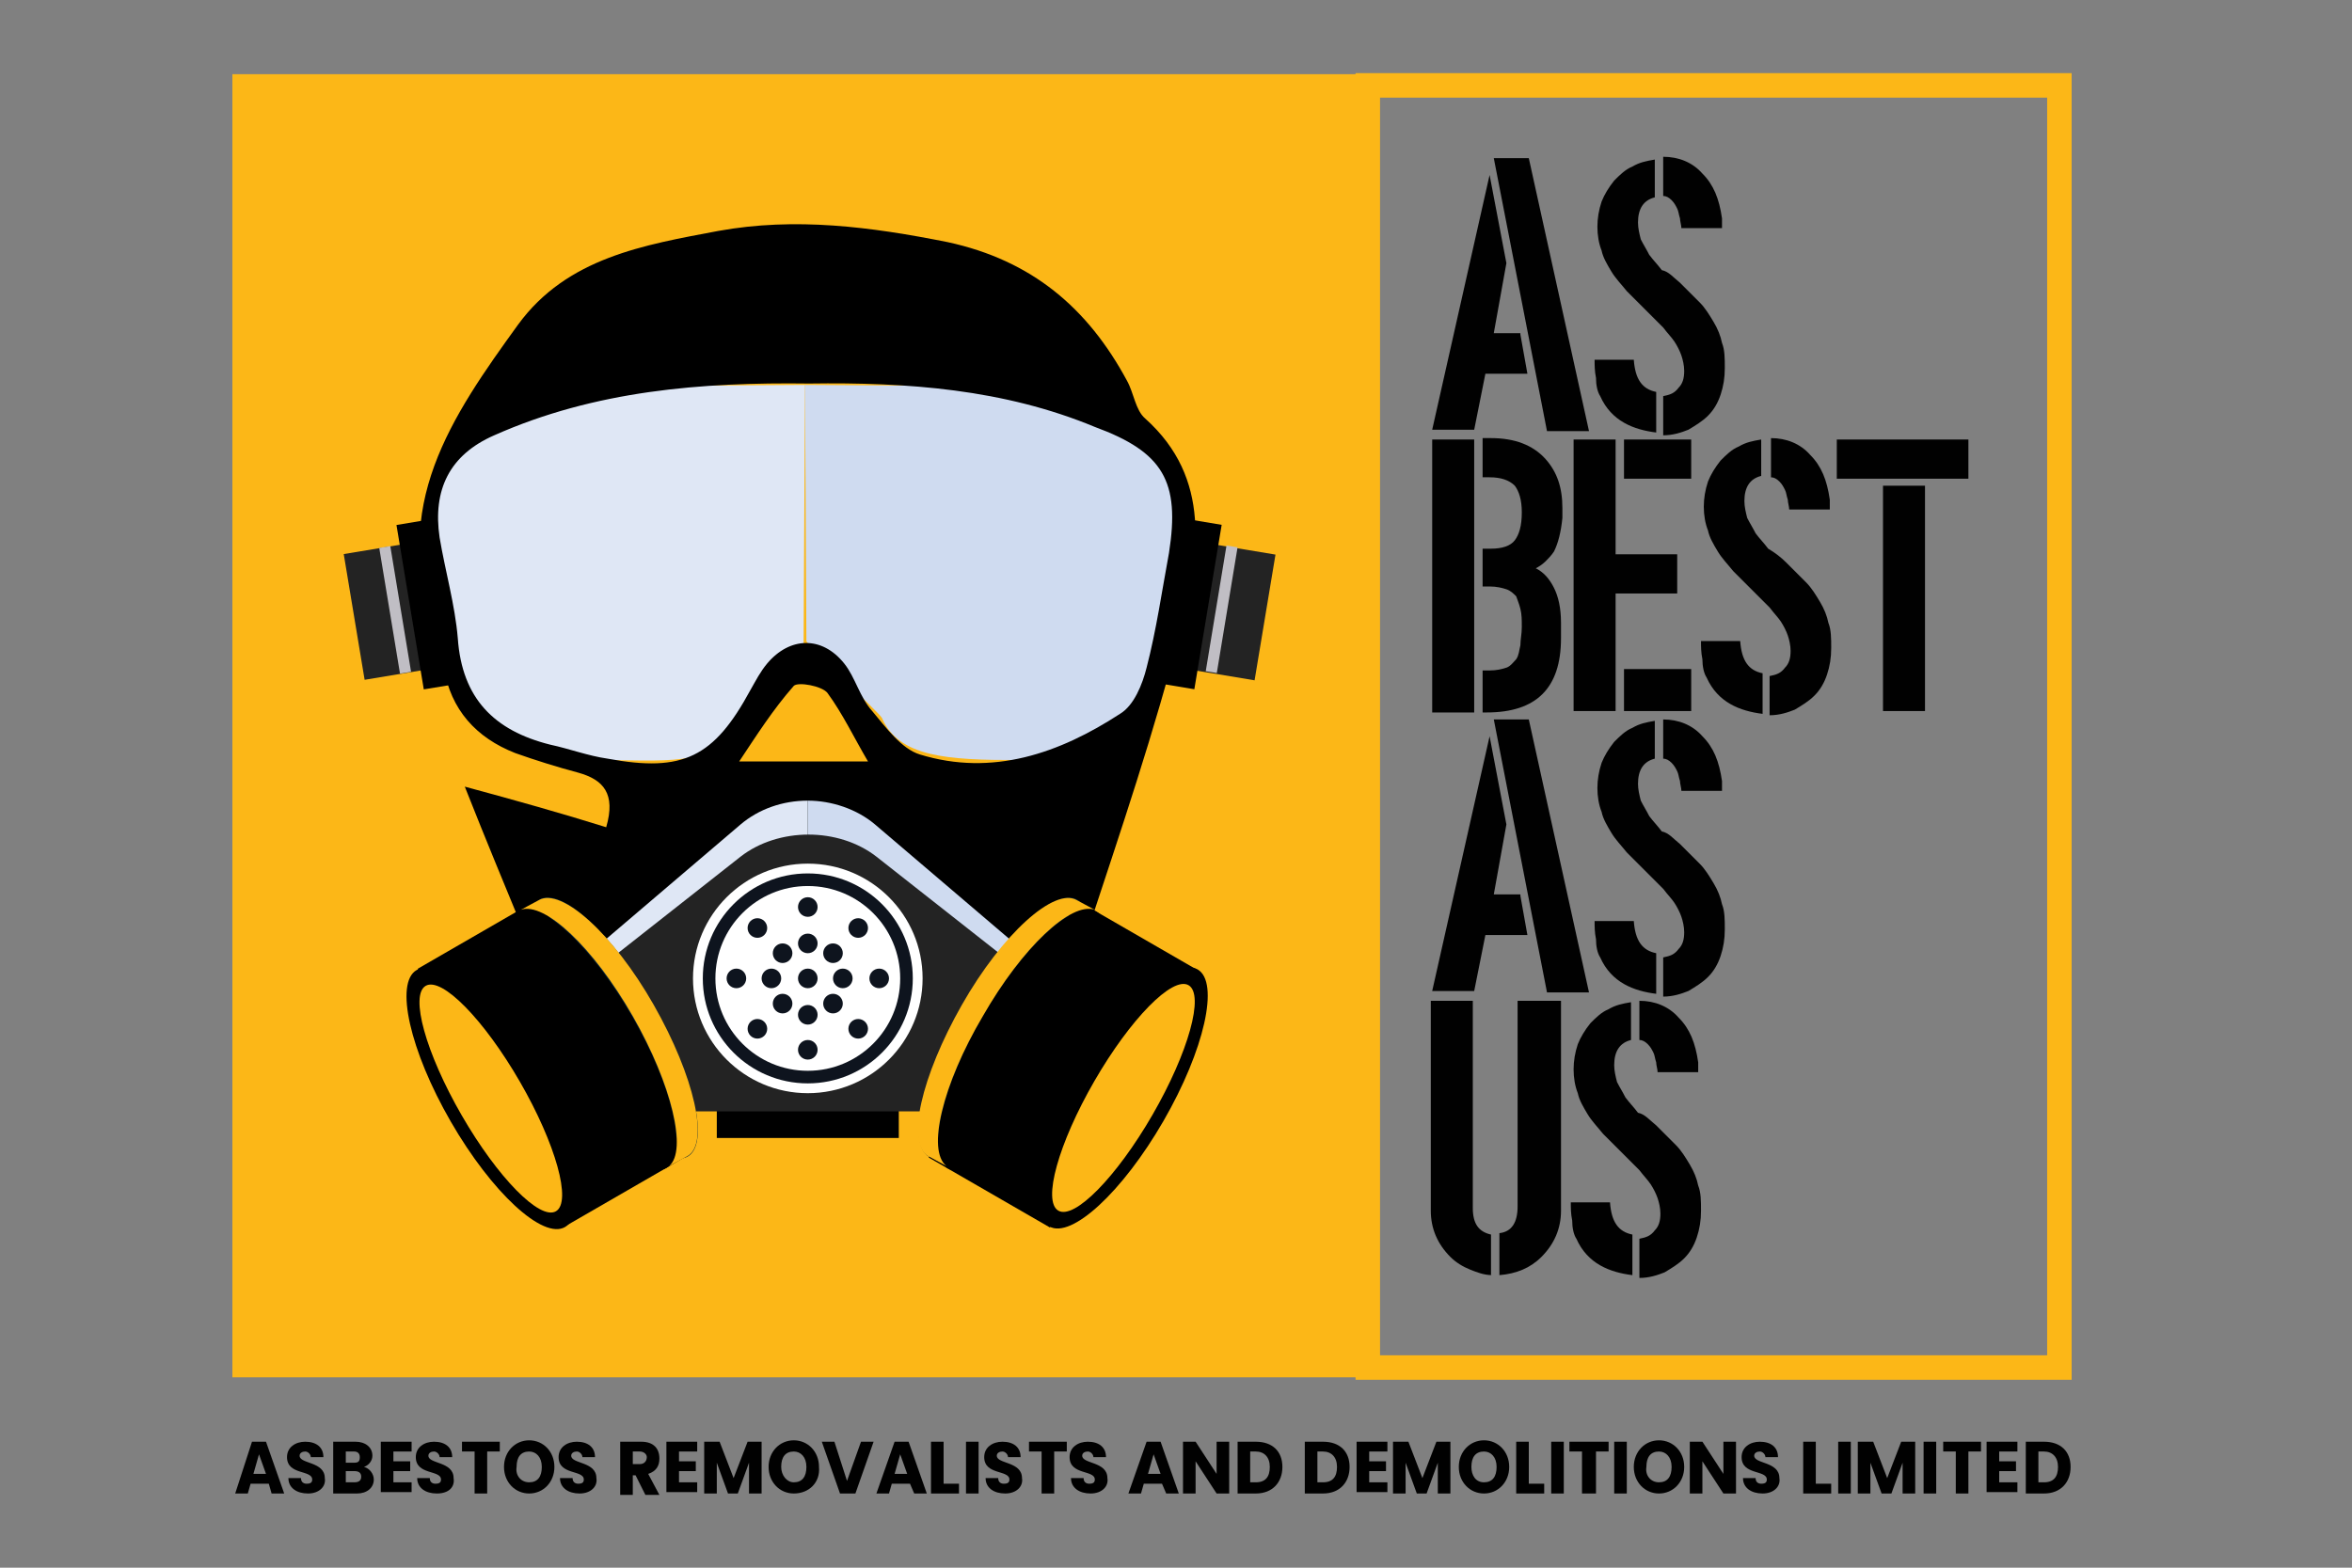 <?xml version="1.0" encoding="utf-8"?>
<!-- Generator: Adobe Illustrator 19.0.0, SVG Export Plug-In . SVG Version: 6.00 Build 0)  -->
<svg version="1.1" id="Layer_1" xmlns="http://www.w3.org/2000/svg" xmlns:xlink="http://www.w3.org/1999/xlink" x="0px" y="0px"
	 viewBox="0 0 168 112" style="enable-background:new 0 0 168 112;" xml:space="preserve">
<rect x="0" y="0" width="168" height="112" fill="#808080" stroke="none"/>
<style type="text/css">
	.st0{fill:#FCB717;}
	.st1{fill:none;stroke:#FCB717;stroke-width:1.75;stroke-miterlimit:10;}
	.st2{fill:#010101;}
	.st3{fill:#232323;}
	.st4{fill:#C0BEC4;}
	.st5{fill:#DFE7F5;}
	.st6{fill:#CFDBF0;}
	.st7{fill:#07273B;}
	.st8{fill:#FFFFFF;}
	.st9{fill:#0E141E;}
</style>
<rect id="XMLID_190_" x="16.6" y="5.3" class="st0" width="81" height="93.1"/>
<rect id="XMLID_189_" x="97.7" y="6.1" class="st1" width="49.4" height="91.6"/>
<g id="XMLID_153_">
	<path id="XMLID_186_" class="st2" d="M108.6,23.9l0.5,2.8h-3l-0.8,4h-3l4.1-18.2l1.2,6.3l-0.9,5H108.6z M110.5,30.8l-3.8-19.5h2.5
		l4.3,19.5H110.5z"/>
	<path id="XMLID_182_" class="st2" d="M118.3,30.9c-0.8-0.1-1.6-0.3-2.3-0.7c-0.7-0.4-1.3-1-1.7-1.9c-0.2-0.3-0.3-0.8-0.3-1.3
		c-0.1-0.5-0.1-0.9-0.1-1.3h2.8c0.1,1.4,0.6,2.1,1.6,2.3V30.9z M120,20.2c0.5,0.5,1,1,1.4,1.4c0.4,0.4,0.7,0.9,1,1.4
		c0.3,0.5,0.5,1,0.6,1.5c0.2,0.5,0.2,1.1,0.2,1.8c0,0.7-0.1,1.3-0.3,1.9c-0.2,0.6-0.5,1.1-0.9,1.5c-0.4,0.4-0.9,0.7-1.4,1
		c-0.5,0.2-1.1,0.4-1.8,0.4v-2.8c0.5-0.1,0.8-0.2,1.1-0.6c0.3-0.3,0.4-0.7,0.4-1.2c0-0.4-0.1-0.8-0.2-1.1c-0.1-0.3-0.3-0.7-0.5-1
		c-0.2-0.3-0.5-0.6-0.8-1c-0.3-0.3-0.7-0.7-1.1-1.1c-0.5-0.5-1-1-1.5-1.5c-0.4-0.5-0.8-0.9-1.1-1.4c-0.3-0.5-0.6-1-0.7-1.5
		c-0.2-0.5-0.3-1.1-0.3-1.7c0-0.6,0.1-1.2,0.3-1.8c0.2-0.5,0.5-1,0.9-1.5c0.4-0.4,0.8-0.8,1.3-1c0.5-0.3,1-0.4,1.6-0.5v2.7
		c-0.4,0.1-0.7,0.3-0.9,0.6c-0.2,0.3-0.3,0.7-0.3,1.2c0,0.4,0.1,0.8,0.2,1.2c0.2,0.4,0.4,0.7,0.6,1.1c0.3,0.4,0.6,0.7,0.9,1.1
		C119.2,19.4,119.5,19.8,120,20.2z M118.8,11.2c1.1,0,2.1,0.4,2.8,1.2c0.8,0.8,1.2,1.8,1.4,3.2c0,0.1,0,0.2,0,0.3c0,0.1,0,0.2,0,0.4
		h-2.9c0-0.2-0.1-0.5-0.1-0.7c-0.1-0.3-0.1-0.5-0.2-0.7c-0.1-0.2-0.2-0.4-0.4-0.6c-0.2-0.2-0.4-0.3-0.6-0.3V11.2z"/>
	<path id="XMLID_179_" class="st2" d="M105.3,31.4v19.5h-3V31.4H105.3z M111,39.4c-0.2,0.3-0.4,0.5-0.6,0.7
		c-0.2,0.2-0.5,0.4-0.7,0.5c0.6,0.3,1,0.8,1.3,1.4c0.3,0.6,0.5,1.4,0.5,2.5v1.1c0,3.6-1.8,5.3-5.3,5.3h-0.3v-3h0.5
		c0.5,0,0.9-0.1,1.2-0.2c0.3-0.1,0.5-0.4,0.7-0.6c0.2-0.3,0.2-0.6,0.3-1c0-0.4,0.1-0.8,0.1-1.3c0-0.5,0-0.9-0.1-1.3
		c-0.1-0.4-0.2-0.6-0.3-0.9c-0.2-0.2-0.4-0.4-0.7-0.5c-0.3-0.1-0.7-0.2-1.2-0.2h-0.5v-2.7h0.6c0.8,0,1.4-0.2,1.7-0.6
		c0.3-0.4,0.5-1,0.5-2c0-0.9-0.2-1.5-0.5-1.9c-0.4-0.4-1-0.6-1.8-0.6h-0.5v-2.8h0.6c1.7,0,3,0.5,3.9,1.5c0.8,0.9,1.2,2,1.2,3.5v0.7
		C111.5,38,111.3,38.8,111,39.4z"/>
	<path id="XMLID_175_" class="st2" d="M115.4,42.4v8.4h-3V31.4h3v8.2h4.4v2.8H115.4z M120.8,31.4v2.8H116v-2.8H120.8z M116,47.8h4.8
		v3H116V47.8z"/>
	<path id="XMLID_171_" class="st2" d="M125.9,51c-0.8-0.1-1.6-0.3-2.3-0.7c-0.7-0.4-1.3-1-1.7-1.9c-0.2-0.3-0.3-0.8-0.3-1.3
		c-0.1-0.5-0.1-0.9-0.1-1.3h2.8c0.1,1.4,0.6,2.1,1.6,2.3V51z M127.6,40.2c0.5,0.5,1,1,1.4,1.4c0.4,0.4,0.7,0.9,1,1.4
		c0.3,0.5,0.5,1,0.6,1.5c0.2,0.5,0.2,1.1,0.2,1.8c0,0.7-0.1,1.3-0.3,1.9c-0.2,0.6-0.5,1.1-0.9,1.5c-0.4,0.4-0.9,0.7-1.4,1
		c-0.5,0.2-1.1,0.4-1.8,0.4v-2.8c0.5-0.1,0.8-0.2,1.1-0.6c0.3-0.3,0.4-0.7,0.4-1.2c0-0.4-0.1-0.8-0.2-1.1c-0.1-0.3-0.3-0.7-0.5-1
		c-0.2-0.3-0.5-0.6-0.8-1c-0.3-0.3-0.7-0.7-1.1-1.1c-0.5-0.5-1-1-1.5-1.5c-0.4-0.5-0.8-0.9-1.1-1.4c-0.3-0.5-0.6-1-0.7-1.5
		c-0.2-0.5-0.3-1.1-0.3-1.7c0-0.6,0.1-1.2,0.3-1.8c0.2-0.5,0.5-1,0.9-1.5c0.4-0.4,0.8-0.8,1.3-1c0.5-0.3,1-0.4,1.6-0.5V34
		c-0.4,0.1-0.7,0.3-0.9,0.6c-0.2,0.3-0.3,0.7-0.3,1.2c0,0.4,0.1,0.8,0.2,1.2c0.2,0.4,0.4,0.7,0.6,1.1c0.3,0.4,0.6,0.7,0.9,1.1
		C126.8,39.5,127.2,39.8,127.6,40.2z M126.5,31.3c1.1,0,2.1,0.4,2.8,1.2c0.8,0.8,1.2,1.8,1.4,3.2c0,0.1,0,0.2,0,0.3
		c0,0.1,0,0.2,0,0.4h-2.9c0-0.2-0.1-0.5-0.1-0.7c-0.1-0.3-0.1-0.5-0.2-0.7c-0.1-0.2-0.2-0.4-0.4-0.6c-0.2-0.2-0.4-0.3-0.6-0.3V31.3z
		"/>
	<path id="XMLID_168_" class="st2" d="M140.6,31.4v2.8h-9.4v-2.8H140.6z M137.5,34.7v16.1h-3V34.7H137.5z"/>
	<path id="XMLID_165_" class="st2" d="M108.6,64l0.5,2.8h-3l-0.8,4h-3l4.1-18.2l1.2,6.3l-0.9,5H108.6z M110.5,70.9l-3.8-19.5h2.5
		l4.3,19.5H110.5z"/>
	<path id="XMLID_161_" class="st2" d="M118.3,71c-0.8-0.1-1.6-0.3-2.3-0.7c-0.7-0.4-1.3-1-1.7-1.9c-0.2-0.3-0.3-0.8-0.3-1.3
		c-0.1-0.5-0.1-0.9-0.1-1.3h2.8c0.1,1.4,0.6,2.1,1.6,2.3V71z M120,60.3c0.5,0.5,1,1,1.4,1.4c0.4,0.4,0.7,0.9,1,1.4
		c0.3,0.5,0.5,1,0.6,1.5c0.2,0.5,0.2,1.1,0.2,1.8c0,0.7-0.1,1.3-0.3,1.9c-0.2,0.6-0.5,1.1-0.9,1.5c-0.4,0.4-0.9,0.7-1.4,1
		c-0.5,0.2-1.1,0.4-1.8,0.4v-2.8c0.5-0.1,0.8-0.2,1.1-0.6c0.3-0.3,0.4-0.7,0.4-1.2c0-0.4-0.1-0.8-0.2-1.1c-0.1-0.3-0.3-0.7-0.5-1
		c-0.2-0.3-0.5-0.6-0.8-1c-0.3-0.3-0.7-0.7-1.1-1.1c-0.5-0.5-1-1-1.5-1.5c-0.4-0.5-0.8-0.9-1.1-1.4c-0.3-0.5-0.6-1-0.7-1.5
		c-0.2-0.5-0.3-1.1-0.3-1.7c0-0.6,0.1-1.2,0.3-1.8c0.2-0.5,0.5-1,0.9-1.5c0.4-0.4,0.8-0.8,1.3-1c0.5-0.3,1-0.4,1.6-0.5v2.7
		c-0.4,0.1-0.7,0.3-0.9,0.6c-0.2,0.3-0.3,0.7-0.3,1.2c0,0.4,0.1,0.8,0.2,1.2c0.2,0.4,0.4,0.7,0.6,1.1c0.3,0.4,0.6,0.7,0.9,1.1
		C119.2,59.5,119.5,59.9,120,60.3z M118.8,51.4c1.1,0,2.1,0.4,2.8,1.2c0.8,0.8,1.2,1.8,1.4,3.2c0,0.1,0,0.2,0,0.3c0,0.1,0,0.2,0,0.4
		h-2.9c0-0.2-0.1-0.5-0.1-0.7c-0.1-0.3-0.1-0.5-0.2-0.7c-0.1-0.2-0.2-0.4-0.4-0.6c-0.2-0.2-0.4-0.3-0.6-0.3V51.4z"/>
	<path id="XMLID_158_" class="st2" d="M106.6,91.1c-0.6,0-1.1-0.2-1.6-0.4c-0.5-0.2-1-0.5-1.4-0.9c-0.9-0.9-1.4-2-1.4-3.3v-15h3
		v14.8c0,1.1,0.4,1.7,1.3,1.9V91.1z M111.5,71.5v15c0,1.3-0.5,2.4-1.4,3.3c-0.8,0.8-1.8,1.2-3,1.3v-3c0.9-0.1,1.3-0.8,1.3-1.9V71.5
		H111.5z"/>
	<path id="XMLID_154_" class="st2" d="M116.6,91.1c-0.8-0.1-1.6-0.3-2.3-0.7c-0.7-0.4-1.3-1-1.7-1.9c-0.2-0.3-0.3-0.8-0.3-1.3
		c-0.1-0.5-0.1-0.9-0.1-1.3h2.8c0.1,1.4,0.6,2.1,1.6,2.3V91.1z M118.3,80.4c0.5,0.5,1,1,1.4,1.4c0.4,0.4,0.7,0.9,1,1.4
		c0.3,0.5,0.5,1,0.6,1.5c0.2,0.5,0.2,1.1,0.2,1.8c0,0.7-0.1,1.3-0.3,1.9c-0.2,0.6-0.5,1.1-0.9,1.5c-0.4,0.4-0.9,0.7-1.4,1
		c-0.5,0.2-1.1,0.4-1.8,0.4v-2.8c0.5-0.1,0.8-0.2,1.1-0.6c0.3-0.3,0.4-0.7,0.4-1.2c0-0.4-0.1-0.8-0.2-1.1c-0.1-0.3-0.3-0.7-0.5-1
		c-0.2-0.3-0.5-0.6-0.8-1c-0.3-0.3-0.7-0.7-1.1-1.1c-0.5-0.5-1-1-1.5-1.5c-0.4-0.5-0.8-0.9-1.1-1.4c-0.3-0.5-0.6-1-0.7-1.5
		c-0.2-0.5-0.3-1.1-0.3-1.7c0-0.6,0.1-1.2,0.3-1.8c0.2-0.5,0.5-1,0.9-1.5c0.4-0.4,0.8-0.8,1.3-1c0.5-0.3,1-0.4,1.6-0.5v2.7
		c-0.4,0.1-0.7,0.3-0.9,0.6c-0.2,0.3-0.3,0.7-0.3,1.2c0,0.4,0.1,0.8,0.2,1.2c0.2,0.4,0.4,0.7,0.6,1.1c0.3,0.4,0.6,0.7,0.9,1.1
		C117.5,79.6,117.8,80,118.3,80.4z M117.1,71.5c1.1,0,2.1,0.4,2.8,1.2c0.8,0.8,1.2,1.8,1.4,3.2c0,0.1,0,0.2,0,0.3c0,0.1,0,0.2,0,0.4
		h-2.9c0-0.2-0.1-0.5-0.1-0.7c-0.1-0.3-0.1-0.5-0.2-0.7c-0.1-0.2-0.2-0.4-0.4-0.6c-0.2-0.2-0.4-0.3-0.6-0.3V71.5z"/>
</g>
<g id="XMLID_96_">
	<g id="XMLID_149_">
		
			<rect id="XMLID_152_" x="23.8" y="40.4" transform="matrix(-0.164 -0.987 0.987 -0.164 -9.927 78.683)" class="st3" width="9.1" height="6.4"/>
		
			<rect id="XMLID_151_" x="24.6" y="41.9" transform="matrix(-0.164 -0.987 0.987 -0.164 -7.05 80.404)" width="11.9" height="2.6"/>
		
			<rect id="XMLID_150_" x="27.9" y="39" transform="matrix(-0.987 0.163 -0.163 -0.987 63.256 81.941)" class="st4" width="0.8" height="9.1"/>
	</g>
	<g id="XMLID_145_">
		
			<rect id="XMLID_148_" x="82.5" y="40.4" transform="matrix(0.164 -0.987 0.987 0.164 29.892 122.356)" class="st3" width="9.1" height="6.4"/>
		
			<rect id="XMLID_147_" x="79" y="41.9" transform="matrix(0.164 -0.987 0.987 0.164 28.433 119.916)" width="11.9" height="2.6"/>
		
			<rect id="XMLID_146_" x="86.8" y="39" transform="matrix(0.987 0.163 -0.163 0.987 8.293 -13.67)" class="st4" width="0.8" height="9.1"/>
	</g>
	<path id="XMLID_144_" class="st5" d="M57.5,27.5l-15.3,0.1c-3.2,0-6,0.9-8.1,2.5C32,31.8,31,34.1,30.9,37c0,0.7,0,1.4,0.1,2.1
		c0.5,3.5,1,8.6,3.4,11.7c2.2,3,5.8,3.5,7.9,3.5c0.1,0,0.2,0,0.2,0c5,0,8.4,0.5,9.6-2.2c0.2-0.4,5.6-5.9,5.3-6.2"/>
	<path id="XMLID_143_" class="st6" d="M57.5,27.5L73,27.6c3.2,0,6,0.9,8.1,2.5c2.1,1.7,3.1,3.9,3.2,6.9c0,0.7,0,1.4-0.1,2.1
		c-0.5,3.5-1,8.6-3.4,11.7c-2.2,3-5.8,3.5-7.9,3.5c-0.1,0-0.2,0-0.2,0c-5,0-8.5-0.2-9.7-3c-0.2-0.4-5.2-5-5.4-5.5"/>
	<path id="XMLID_139_" d="M33.2,56.2c3.7,1,6.9,1.9,10.1,2.9c0.7-2.4-0.2-3.4-2-3.9c-1.5-0.4-3.1-0.9-4.5-1.4
		c-2.8-1.1-4.6-3.1-5.1-6.1c-0.2-0.9-0.2-1.9-0.5-2.7c-3.5-8.7,1.1-15.3,5.8-21.8c3.5-4.8,9-5.7,14.3-6.7c5.5-1,10.9-0.3,16.4,0.8
		c6,1.3,10,4.7,12.8,9.9c0.5,0.9,0.6,2.1,1.3,2.7c4.8,4.3,3.8,9.8,2.6,14.8c-1.9,7.5-4.4,14.8-6.8,22.1c-1.2,3.7-4.1,5.9-7.7,7.2
		c-8.4,3-16.8,2.9-25.2-0.3c-3.3-1.3-5.8-3.4-7.1-6.7C36.2,63.6,34.7,60,33.2,56.2z M57.8,27.4c-7.7-0.1-15.3,0.5-22.5,3.7
		c-3.2,1.4-4.4,3.9-3.9,7.3c0.4,2.4,1.1,4.8,1.3,7.2c0.3,4.3,2.6,6.6,6.6,7.6c1.4,0.3,2.7,0.8,4.1,1c5.4,1,7.6-0.1,10.2-4.9
		c0.4-0.7,0.7-1.3,1.2-1.9c1.6-1.9,3.9-2,5.5,0c0.8,1,1.1,2.4,2,3.4c1,1.2,2.1,2.7,3.4,3.1c5.2,1.6,10-0.1,14.3-2.9
		c1-0.6,1.6-2.1,1.9-3.3c0.7-2.7,1.1-5.5,1.6-8.2c0.8-5.1-0.4-7.2-5.3-9C71.7,27.8,64.8,27.3,57.8,27.4z M62,54.4
		c-1-1.7-1.8-3.4-2.9-4.9c-0.4-0.5-2.1-0.8-2.4-0.5c-1.5,1.7-2.7,3.6-3.9,5.4C55.9,54.4,58.8,54.4,62,54.4z"/>
	<rect id="XMLID_138_" x="51.9" y="77.5" class="st0" width="11.7" height="4.7"/>
	<rect id="XMLID_137_" x="51.2" y="76.6" width="13" height="4.7"/>
	<g id="XMLID_134_">
		<path id="XMLID_136_" class="st5" d="M52.9,58.9L34.6,74.5c-2.7,2.3-0.5,4.1,4.8,4.1h18.3V57.2C55.9,57.2,54.2,57.8,52.9,58.9z"/>
		<path id="XMLID_135_" class="st6" d="M80.8,74.5L62.5,58.9c-1.3-1.1-3.1-1.7-4.8-1.7v21.3h18.3C81.3,78.6,83.4,76.7,80.8,74.5z"/>
	</g>
	<path id="XMLID_133_" class="st3" d="M39.4,79.4c-5.3,0-7.5-1.7-4.8-3.8l18.3-14.4c2.7-2.1,7-2.1,9.7,0l18.3,14.4
		c2.7,2.1,0.5,3.8-4.8,3.8H39.4z"/>
	<g id="XMLID_118_">
		<g id="XMLID_126_">
			
				<ellipse id="XMLID_132_" transform="matrix(-0.5 0.866 -0.866 -0.5 171.013 48.15)" class="st7" cx="71.6" cy="73.4" rx="10.6" ry="3.3"/>
			<rect id="XMLID_131_" x="65.4" y="70.9" transform="matrix(-0.5 0.866 -0.866 -0.5 179.695 48.15)" width="21.2" height="10"/>
			<ellipse id="XMLID_130_" transform="matrix(-0.5 0.866 -0.866 -0.5 188.376 48.15)" cx="80.3" cy="78.5" rx="10.6" ry="3.3"/>
			<ellipse id="XMLID_129_" transform="matrix(-0.5 0.866 -0.866 -0.5 173.907 48.15)" cx="73.1" cy="74.3" rx="10.6" ry="3.3"/>
			
				<ellipse id="XMLID_128_" transform="matrix(-0.5 0.866 -0.866 -0.5 188.377 48.15)" class="st0" cx="80.3" cy="78.5" rx="9.3" ry="2.4"/>
			<path id="XMLID_127_" class="st0" d="M70.2,72.6c2.8-4.9,6.3-8.2,8-7.6l-1.3-0.7c-1.6-0.9-5.3,2.4-8.2,7.5
				c-2.9,5.1-4,9.9-2.4,10.8l1.3,0.7C66.2,82.2,67.3,77.5,70.2,72.6z"/>
		</g>
		<g id="XMLID_119_">
			
				<ellipse id="XMLID_125_" transform="matrix(0.5 0.866 -0.866 0.5 85.489 -1.187)" class="st7" cx="43.8" cy="73.4" rx="10.6" ry="3.3"/>
			<rect id="XMLID_124_" x="28.8" y="70.9" transform="matrix(0.5 0.866 -0.866 0.5 85.489 3.825)" width="21.2" height="10"/>
			<ellipse id="XMLID_123_" transform="matrix(0.5 0.866 -0.866 0.5 85.489 8.837)" cx="35.1" cy="78.5" rx="10.6" ry="3.3"/>
			<ellipse id="XMLID_122_" transform="matrix(0.5 0.866 -0.866 0.5 85.489 0.484)" cx="42.3" cy="74.3" rx="10.6" ry="3.3"/>
			
				<ellipse id="XMLID_121_" transform="matrix(0.5 0.866 -0.866 0.5 85.489 8.837)" class="st0" cx="35.1" cy="78.5" rx="9.3" ry="2.4"/>
			<path id="XMLID_120_" class="st0" d="M45.2,72.6c-2.8-4.9-6.3-8.2-8-7.6l1.3-0.7c1.6-0.9,5.3,2.4,8.2,7.5c2.9,5.1,4,9.9,2.4,10.8
				l-1.3,0.7C49.1,82.2,48,77.5,45.2,72.6z"/>
		</g>
	</g>
	<g id="XMLID_97_">
		<circle id="XMLID_117_" class="st8" cx="57.7" cy="69.9" r="8.2"/>
		<circle id="XMLID_116_" class="st9" cx="57.7" cy="69.9" r="7.5"/>
		<circle id="XMLID_115_" class="st8" cx="57.7" cy="69.9" r="6.6"/>
		<circle id="XMLID_114_" class="st9" cx="57.7" cy="69.9" r="0.7"/>
		<circle id="XMLID_113_" class="st9" cx="57.7" cy="67.4" r="0.7"/>
		<circle id="XMLID_112_" class="st9" cx="57.7" cy="64.8" r="0.7"/>
		<circle id="XMLID_111_" class="st9" cx="57.7" cy="75" r="0.7"/>
		<circle id="XMLID_110_" class="st9" cx="54.1" cy="66.3" r="0.7"/>
		<circle id="XMLID_109_" class="st9" cx="61.3" cy="73.5" r="0.7"/>
		<circle id="XMLID_108_" class="st9" cx="52.6" cy="69.9" r="0.7"/>
		<circle id="XMLID_107_" class="st9" cx="62.8" cy="69.9" r="0.7"/>
		<circle id="XMLID_106_" class="st9" cx="54.1" cy="73.5" r="0.7"/>
		<circle id="XMLID_105_" class="st9" cx="61.3" cy="66.3" r="0.7"/>
		<circle id="XMLID_104_" class="st9" cx="57.7" cy="72.5" r="0.7"/>
		<circle id="XMLID_103_" class="st9" cx="55.9" cy="68.1" r="0.7"/>
		<circle id="XMLID_102_" class="st9" cx="59.5" cy="71.7" r="0.7"/>
		<circle id="XMLID_101_" class="st9" cx="55.1" cy="69.9" r="0.7"/>
		<circle id="XMLID_100_" class="st9" cx="60.2" cy="69.9" r="0.7"/>
		<circle id="XMLID_99_" class="st9" cx="55.9" cy="71.7" r="0.7"/>
		<circle id="XMLID_98_" class="st9" cx="59.5" cy="68.1" r="0.7"/>
	</g>
</g>
<g id="XMLID_2_">
	<path id="XMLID_93_" class="st2" d="M19.2,106h-1.3l-0.2,0.7h-0.9L18,103h1l1.3,3.7h-0.9L19.2,106z M18.5,103.9l-0.4,1.4h0.9
		L18.5,103.9z"/>
	<path id="XMLID_91_" class="st2" d="M22,106.7c-0.8,0-1.4-0.4-1.4-1.1h0.9c0,0.3,0.2,0.4,0.4,0.4c0.3,0,0.4-0.1,0.4-0.3
		c0-0.7-1.8-0.3-1.8-1.6c0-0.7,0.6-1.1,1.3-1.1c0.8,0,1.3,0.4,1.3,1.1h-0.9c0-0.2-0.2-0.4-0.4-0.4c-0.2,0-0.4,0.1-0.4,0.3
		c0,0.6,1.8,0.4,1.8,1.6C23.3,106.2,22.8,106.7,22,106.7z"/>
	<path id="XMLID_87_" class="st2" d="M25.5,106.7h-1.7V103h1.6c0.7,0,1.2,0.4,1.2,1c0,0.4-0.3,0.7-0.6,0.8c0.4,0.1,0.7,0.5,0.7,0.9
		C26.7,106.3,26.2,106.7,25.5,106.7z M25.3,103.7h-0.6v0.8h0.6c0.3,0,0.4-0.1,0.4-0.4C25.7,103.8,25.5,103.7,25.3,103.7z
		 M25.3,105.1h-0.6v0.8h0.6c0.3,0,0.5-0.1,0.5-0.4S25.6,105.1,25.3,105.1z"/>
	<path id="XMLID_85_" class="st2" d="M29.4,103.7h-1.3v0.7h1.2v0.7h-1.2v0.8h1.3v0.7h-2.2V103h2.2V103.7z"/>
	<path id="XMLID_83_" class="st2" d="M31.2,106.7c-0.8,0-1.4-0.4-1.4-1.1h0.9c0,0.3,0.2,0.4,0.4,0.4c0.3,0,0.4-0.1,0.4-0.3
		c0-0.7-1.8-0.3-1.8-1.6c0-0.7,0.6-1.1,1.3-1.1c0.8,0,1.3,0.4,1.3,1.1h-0.9c0-0.2-0.2-0.4-0.4-0.4c-0.2,0-0.4,0.1-0.4,0.3
		c0,0.6,1.8,0.4,1.8,1.6C32.5,106.2,32.1,106.7,31.2,106.7z"/>
	<path id="XMLID_81_" class="st2" d="M32.9,103h2.8v0.7h-0.9v3h-0.9v-3h-0.9V103z"/>
	<path id="XMLID_78_" class="st2" d="M37.8,106.7c-1,0-1.8-0.8-1.8-1.9c0-1.1,0.8-1.9,1.8-1.9c1,0,1.8,0.8,1.8,1.9
		C39.6,105.9,38.8,106.7,37.8,106.7z M37.8,105.9c0.6,0,0.9-0.4,0.9-1.1c0-0.7-0.4-1.1-0.9-1.1c-0.6,0-0.9,0.4-0.9,1.1
		C36.8,105.4,37.2,105.9,37.8,105.9z"/>
	<path id="XMLID_76_" class="st2" d="M41.4,106.7c-0.8,0-1.4-0.4-1.4-1.1h0.9c0,0.3,0.2,0.4,0.4,0.4c0.3,0,0.4-0.1,0.4-0.3
		c0-0.7-1.8-0.3-1.8-1.6c0-0.7,0.6-1.1,1.3-1.1c0.8,0,1.3,0.4,1.3,1.1h-0.9c0-0.2-0.2-0.4-0.4-0.4c-0.2,0-0.4,0.1-0.4,0.3
		c0,0.6,1.8,0.4,1.8,1.6C42.7,106.2,42.2,106.7,41.4,106.7z"/>
	<path id="XMLID_73_" class="st2" d="M45.8,103c0.9,0,1.3,0.5,1.3,1.2c0,0.5-0.2,0.9-0.8,1.1l0.8,1.5h-1l-0.7-1.4h-0.2v1.4h-0.9V103
		H45.8z M45.7,103.7h-0.5v0.9h0.5c0.3,0,0.5-0.2,0.5-0.5C46.2,103.9,46,103.7,45.7,103.7z"/>
	<path id="XMLID_71_" class="st2" d="M49.8,103.7h-1.3v0.7h1.2v0.7h-1.2v0.8h1.3v0.7h-2.2V103h2.2V103.7z"/>
	<path id="XMLID_69_" class="st2" d="M50.4,103h1l1,2.6l1-2.6h1v3.7h-0.9v-2.2l-0.8,2.2h-0.7l-0.8-2.2v2.2h-0.9V103z"/>
	<path id="XMLID_66_" class="st2" d="M56.7,106.7c-1,0-1.8-0.8-1.8-1.9c0-1.1,0.8-1.9,1.8-1.9c1,0,1.8,0.8,1.8,1.9
		C58.6,105.9,57.8,106.7,56.7,106.7z M56.7,105.9c0.6,0,0.9-0.4,0.9-1.1c0-0.7-0.4-1.1-0.9-1.1c-0.6,0-0.9,0.4-0.9,1.1
		C55.8,105.4,56.2,105.9,56.7,105.9z"/>
	<path id="XMLID_64_" class="st2" d="M61.5,103h0.9l-1.3,3.7h-1.1l-1.3-3.7h0.9l0.9,2.8L61.5,103z"/>
	<path id="XMLID_61_" class="st2" d="M65,106h-1.3l-0.2,0.7h-0.9l1.3-3.7h1l1.3,3.7h-0.9L65,106z M64.3,103.9l-0.4,1.4h0.9
		L64.3,103.9z"/>
	<path id="XMLID_59_" class="st2" d="M67.4,103v3h1.1v0.7h-2V103H67.4z"/>
	<path id="XMLID_57_" class="st2" d="M69,103h0.9v3.7H69V103z"/>
	<path id="XMLID_55_" class="st2" d="M71.8,106.7c-0.8,0-1.4-0.4-1.4-1.1h0.9c0,0.3,0.2,0.4,0.4,0.4c0.3,0,0.4-0.1,0.4-0.3
		c0-0.7-1.8-0.3-1.8-1.6c0-0.7,0.6-1.1,1.3-1.1c0.8,0,1.3,0.4,1.3,1.1h-0.9c0-0.2-0.2-0.4-0.4-0.4c-0.2,0-0.4,0.1-0.4,0.3
		c0,0.6,1.8,0.4,1.8,1.6C73.1,106.2,72.6,106.7,71.8,106.7z"/>
	<path id="XMLID_53_" class="st2" d="M73.4,103h2.8v0.7h-0.9v3h-0.9v-3h-0.9V103z"/>
	<path id="XMLID_51_" class="st2" d="M77.9,106.7c-0.8,0-1.4-0.4-1.4-1.1h0.9c0,0.3,0.2,0.4,0.4,0.4c0.3,0,0.4-0.1,0.4-0.3
		c0-0.7-1.8-0.3-1.8-1.6c0-0.7,0.6-1.1,1.3-1.1c0.8,0,1.3,0.4,1.3,1.1h-0.9c0-0.2-0.2-0.4-0.4-0.4c-0.2,0-0.4,0.1-0.4,0.3
		c0,0.6,1.8,0.4,1.8,1.6C79.2,106.2,78.7,106.7,77.9,106.7z"/>
	<path id="XMLID_48_" class="st2" d="M83,106h-1.3l-0.2,0.7h-0.9l1.3-3.7h1l1.3,3.7h-0.9L83,106z M82.4,103.9l-0.4,1.4h0.9
		L82.4,103.9z"/>
	<path id="XMLID_46_" class="st2" d="M87.8,103v3.7h-0.9l-1.5-2.3v2.3h-0.9V103h0.9l1.5,2.3V103H87.8z"/>
	<path id="XMLID_43_" class="st2" d="M91.6,104.8c0,1.1-0.7,1.9-1.9,1.9h-1.3V103h1.3C90.9,103,91.6,103.7,91.6,104.8z M89.7,105.9
		c0.7,0,1-0.4,1-1.1c0-0.7-0.4-1.1-1-1.1h-0.4v2.2H89.7z"/>
	<path id="XMLID_40_" class="st2" d="M96.4,104.8c0,1.1-0.7,1.9-1.9,1.9h-1.3V103h1.3C95.7,103,96.4,103.7,96.4,104.8z M94.5,105.9
		c0.7,0,1-0.4,1-1.1c0-0.7-0.4-1.1-1-1.1h-0.4v2.2H94.5z"/>
	<path id="XMLID_38_" class="st2" d="M99.1,103.7h-1.3v0.7h1.2v0.7h-1.2v0.8h1.3v0.7h-2.2V103h2.2V103.7z"/>
	<path id="XMLID_36_" class="st2" d="M99.6,103h1l1,2.6l1-2.6h1v3.7h-0.9v-2.2l-0.8,2.2h-0.7l-0.8-2.2v2.2h-0.9V103z"/>
	<path id="XMLID_33_" class="st2" d="M106,106.7c-1,0-1.8-0.8-1.8-1.9c0-1.1,0.8-1.9,1.8-1.9c1,0,1.8,0.8,1.8,1.9
		C107.8,105.9,107,106.7,106,106.7z M106,105.9c0.6,0,0.9-0.4,0.9-1.1c0-0.7-0.4-1.1-0.9-1.1c-0.6,0-0.9,0.4-0.9,1.1
		C105.1,105.4,105.4,105.9,106,105.9z"/>
	<path id="XMLID_31_" class="st2" d="M109.2,103v3h1.1v0.7h-2V103H109.2z"/>
	<path id="XMLID_29_" class="st2" d="M110.8,103h0.9v3.7h-0.9V103z"/>
	<path id="XMLID_27_" class="st2" d="M112.1,103h2.8v0.7h-0.9v3H113v-3h-0.9V103z"/>
	<path id="XMLID_25_" class="st2" d="M115.3,103h0.9v3.7h-0.9V103z"/>
	<path id="XMLID_22_" class="st2" d="M118.5,106.7c-1,0-1.8-0.8-1.8-1.9c0-1.1,0.8-1.9,1.8-1.9c1,0,1.8,0.8,1.8,1.9
		C120.3,105.9,119.5,106.7,118.5,106.7z M118.5,105.9c0.6,0,0.9-0.4,0.9-1.1c0-0.7-0.4-1.1-0.9-1.1c-0.6,0-0.9,0.4-0.9,1.1
		C117.5,105.4,117.9,105.9,118.5,105.9z"/>
	<path id="XMLID_20_" class="st2" d="M124,103v3.7h-0.9l-1.5-2.3v2.3h-0.9V103h0.9l1.5,2.3V103H124z"/>
	<path id="XMLID_18_" class="st2" d="M125.9,106.7c-0.8,0-1.4-0.4-1.4-1.1h0.9c0,0.3,0.2,0.4,0.4,0.4c0.3,0,0.4-0.1,0.4-0.3
		c0-0.7-1.8-0.3-1.8-1.6c0-0.7,0.6-1.1,1.3-1.1c0.8,0,1.3,0.4,1.3,1.1h-0.9c0-0.2-0.2-0.4-0.4-0.4c-0.2,0-0.4,0.1-0.4,0.3
		c0,0.6,1.8,0.4,1.8,1.6C127.2,106.2,126.7,106.7,125.9,106.7z"/>
	<path id="XMLID_16_" class="st2" d="M129.7,103v3h1.1v0.7h-2V103H129.7z"/>
	<path id="XMLID_14_" class="st2" d="M131.3,103h0.9v3.7h-0.9V103z"/>
	<path id="XMLID_12_" class="st2" d="M132.8,103h1l1,2.6l1-2.6h1v3.7h-0.9v-2.2l-0.8,2.2h-0.7l-0.8-2.2v2.2h-0.9V103z"/>
	<path id="XMLID_10_" class="st2" d="M137.4,103h0.9v3.7h-0.9V103z"/>
	<path id="XMLID_8_" class="st2" d="M138.7,103h2.8v0.7h-0.9v3h-0.9v-3h-0.9V103z"/>
	<path id="XMLID_6_" class="st2" d="M144.1,103.7h-1.3v0.7h1.2v0.7h-1.2v0.8h1.3v0.7h-2.2V103h2.2V103.7z"/>
	<path id="XMLID_3_" class="st2" d="M147.9,104.8c0,1.1-0.7,1.9-1.9,1.9h-1.3V103h1.3C147.2,103,147.9,103.7,147.9,104.8z
		 M146,105.9c0.7,0,1-0.4,1-1.1c0-0.7-0.4-1.1-1-1.1h-0.4v2.2H146z"/>
</g>
</svg>
